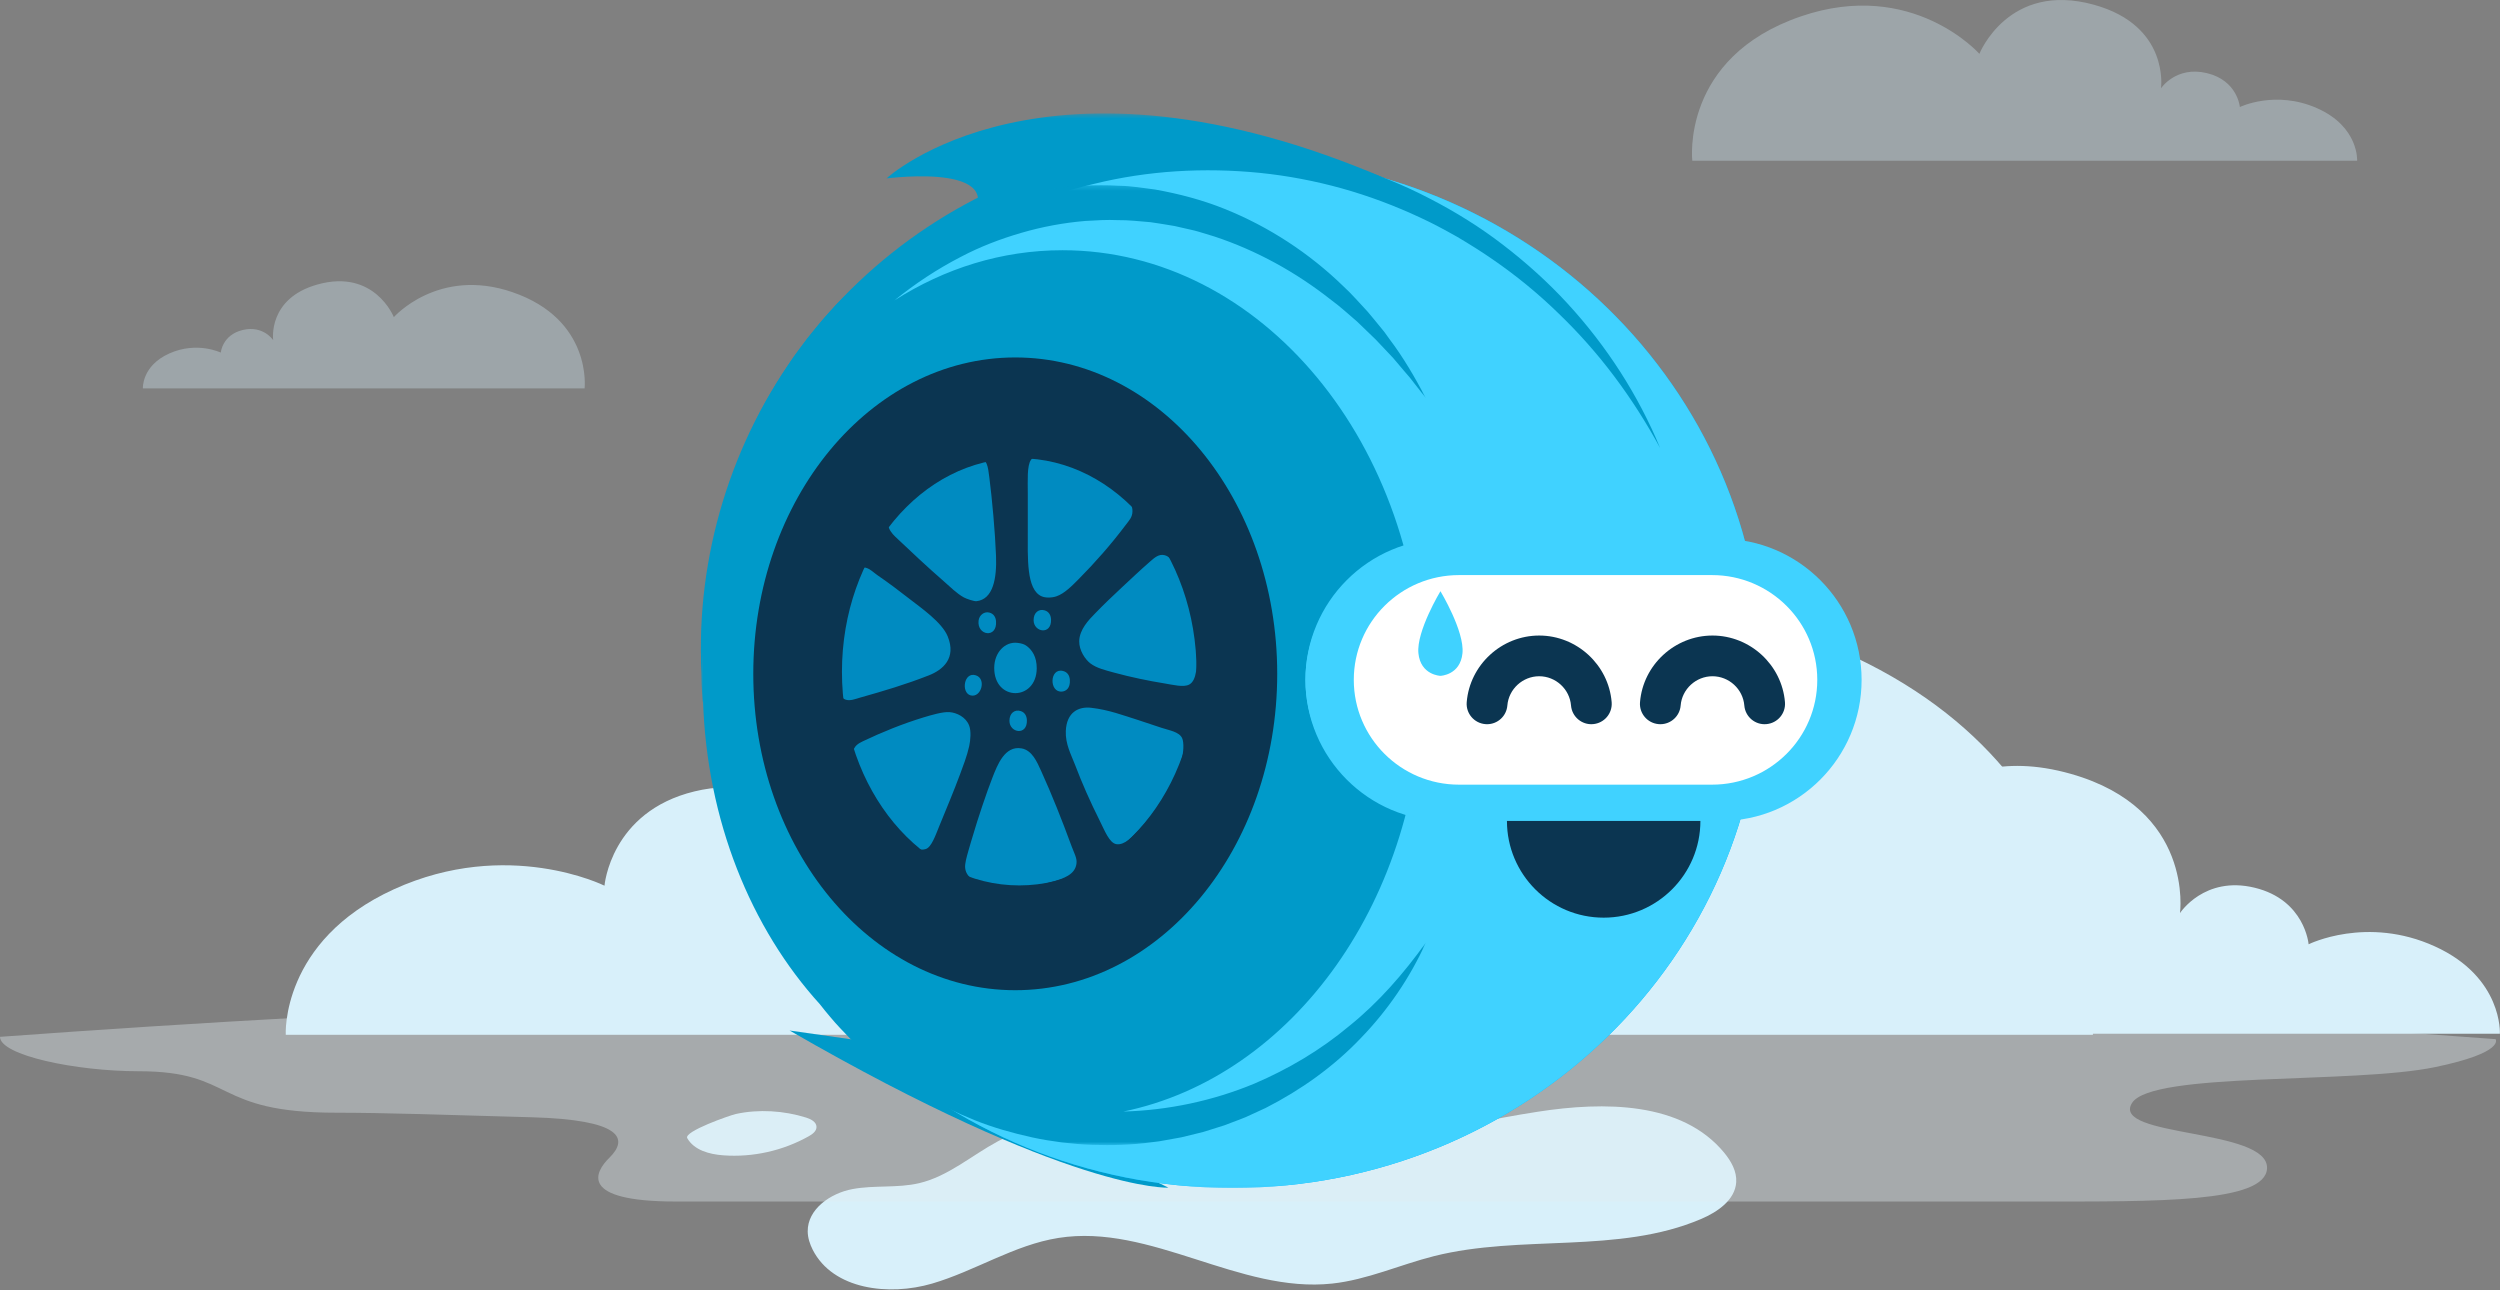 <?xml version="1.0" encoding="UTF-8"?>
<svg width="560px" height="289px" viewBox="0 0 560 289" version="1.1" xmlns="http://www.w3.org/2000/svg" xmlns:xlink="http://www.w3.org/1999/xlink">
    <rect x="0" y="0" width="560" height="289" fill="#808080" stroke="none"/>
    <!-- Generator: Sketch 61 (89581) - https://sketch.com -->
    <title>Image</title>
    <desc>Created with Sketch.</desc>
    <defs>
        <polygon id="path-1" points="0.03 0.41 112.472 0.41 112.472 31.924 0.03 31.924"></polygon>
        <polygon id="path-3" points="0.414 0.185 237.756 0.185 237.756 231.173 0.414 231.173"></polygon>
        <polygon id="path-5" points="0.414 0.185 237.756 0.185 237.756 231.173 0.414 231.173"></polygon>
        <polygon id="path-7" points="0 0.223 162.386 0.223 162.386 215.256 0 215.256"></polygon>
    </defs>
    <g id="Page-1" stroke="none" stroke-width="1" fill="none" fill-rule="evenodd">
        <g id="07---Info-Community" transform="translate(-396, -647)">
            <g id="Middle-content" transform="translate(313, 505)">
                <g id="Bhs-Ver" transform="translate(19, 142)">
                    <g id="Image" transform="translate(64, 0)">
                        <g id="Group-40" transform="translate(0, 25)">
                            <g id="Group" transform="translate(138.566, 190.755)" fill="#D8F0FA">
                                <path d="M84.936,39.91 C79.052,43.083 73.82,47.749 67.309,49.279 C62.434,50.419 57.286,49.676 52.367,50.604 C47.446,51.527 42.3,55.102 42.36,60.087 C42.377,61.524 42.838,62.925 43.489,64.205 C48.05,73.139 60.561,74.594 70.217,71.77 C79.869,68.944 88.593,63.114 98.529,61.54 C119.181,58.273 139.06,74.015 159.85,71.763 C167.684,70.916 174.996,67.552 182.633,65.623 C202.255,60.675 223.897,65.234 242.5,57.291 C246.188,55.717 250.105,53.029 250.348,49.039 C250.498,46.621 249.206,44.34 247.668,42.47 C238.197,30.955 220.69,30.981 205.926,33.269 C195.135,34.943 184.454,37.289 173.959,40.29 C167.694,42.085 161.297,44.135 154.798,43.592 C148.254,43.048 142.504,39.933 136.249,38.308 C130.587,36.839 126.228,37.855 120.719,37.585 C107.564,36.937 97.635,33.052 84.936,39.91" id="Fill-34"></path>
                                <path d="M15.379,39.194 C16.925,41.905 20.364,42.814 23.462,43.039 C30.075,43.524 36.823,42.015 42.611,38.756 C43.434,38.295 44.339,37.627 44.329,36.677 C44.319,35.566 43.091,34.926 42.037,34.593 C37.03,33.022 31.396,32.655 26.252,33.783 C24.975,34.062 14.527,37.704 15.379,39.194" id="Fill-36"></path>
                                <path d="M6.725,1.189 C5.309,-0.796 1.638,-0.145 0.558,2.025 C-0.526,4.191 0.641,6.932 2.665,8.352 C4.697,9.768 7.347,10.105 9.857,10.016 C13.475,9.892 17.059,8.987 20.264,7.383 C20.979,7.027 21.714,6.595 22.056,5.9 C23.073,3.826 20.021,2.129 17.651,1.786 C13.481,1.189 9.242,1.072 5.046,1.44" id="Fill-38"></path>
                            </g>
                            <path d="M559.006,207.767 C559.006,207.767 561.249,210.752 545.473,214.032 C526.959,217.882 481.962,214.981 477.562,222.089 C472.757,229.849 508.223,227.661 507.817,236.722 C507.471,244.425 483.35,244.143 456.162,244.143 L151.385,244.143 C129.365,244.143 133.35,237.428 136.467,234.372 C140.994,229.933 139.004,225.837 119.19,225.272 C99.958,224.723 85.872,224.25 75.376,224.25 C47.382,224.25 52.876,214.96 31.066,214.96 C16.966,214.96 0,211.388 0,207.25 C89.144,200.729 184.926,196.897 286.603,197.182 C382.973,197.452 473.986,201.389 559.006,207.767" id="Fill-7" fill="#E1EAF0" opacity="0.393"></path>
                            <path d="M402.55,116.943 C334.684,93.278 293.999,140.291 293.999,140.291 C293.999,140.291 276.398,94.971 224.17,109.773 C177.975,122.866 183.43,161.758 183.43,161.758 C183.43,161.758 174.377,147.719 155.563,152.275 C136.749,156.833 135.407,173.396 135.407,173.396 C135.407,173.396 113.712,162.595 88.263,174.185 C62.813,185.777 64.009,206.802 64.009,206.802 L468.802,206.802 C468.802,206.802 476.063,142.577 402.55,116.943" id="Fill-3" fill="#D8F0FA"></path>
                            <path d="M356.844,152.647 C397.564,138.448 421.975,166.656 421.975,166.656 C421.975,166.656 432.535,139.464 463.872,148.345 C491.589,156.201 488.316,179.536 488.316,179.536 C488.316,179.536 493.748,171.113 505.036,173.847 C516.324,176.581 517.13,186.519 517.13,186.519 C517.13,186.519 530.147,180.038 545.417,186.993 C560.686,193.947 559.969,206.562 559.969,206.562 L317.093,206.562 C317.093,206.562 312.737,168.028 356.844,152.647" id="Fill-5" fill="#D8F0FA"></path>
                            <g id="mascot" transform="translate(157, 0)">
                                <g id="Group-3" transform="translate(41.528, 0)">
                                    <mask id="mask-2" fill="white">
                                        <use xlink:href="#path-1"></use>
                                    </mask>
                                    <g id="Clip-2"></g>
                                    <path d="M112.121,15.112 C35.536,-17.888 0.03,14.973 0.03,14.973 C0.03,14.973 30.899,10.894 16.933,26.625 C2.97,42.358 119.665,18.362 112.121,15.112" id="Fill-1" fill="#009AC9" mask="url(#mask-2)"></path>
                                </g>
                                <path d="M104.722,241.038 C104.722,241.038 82.811,242.162 19.861,205.833 L38.678,208.529 L104.722,241.038 Z" id="Fill-4" fill="#009AC9"></path>
                                <g id="Group-8" transform="translate(0, 9.931)">
                                    <mask id="mask-4" fill="white">
                                        <use xlink:href="#path-3"></use>
                                    </mask>
                                    <g id="Clip-7"></g>
                                    <path d="M0.414,115.679 C0.414,179.464 53.546,231.174 119.085,231.174 C184.625,231.174 237.756,179.464 237.756,115.679 C237.756,51.894 184.625,0.185 119.085,0.185 C53.546,0.185 0.414,51.894 0.414,115.679" id="Fill-6" fill="#00B9FF" mask="url(#mask-4)"></path>
                                </g>
                                <g id="Group-11" transform="translate(0, 9.931)">
                                    <mask id="mask-6" fill="white">
                                        <use xlink:href="#path-5"></use>
                                    </mask>
                                    <g id="Clip-10"></g>
                                    <path d="M0.414,115.679 C0.414,179.464 53.546,231.174 119.085,231.174 C184.625,231.174 237.756,179.464 237.756,115.679 C237.756,51.894 184.625,0.185 119.085,0.185 C53.546,0.185 0.414,51.894 0.414,115.679" id="Fill-9" fill="#40D2FF" mask="url(#mask-6)"></path>
                                </g>
                                <path d="M214.861,75.34 C209.983,63.521 202.899,52.531 194.136,43.001 C189.757,38.227 184.915,33.87 179.753,29.903 C174.604,25.925 169.042,22.463 163.233,19.471 C151.642,13.402 138.855,9.635 125.829,7.982 C112.78,6.472 99.451,7.207 86.643,10.238 C60.993,16.275 37.833,31.799 22.39,52.816 C6.685,73.675 -1.157,99.973 0.138,125.486 C1.432,99.994 10.443,75.234 26.19,55.723 L27.656,53.893 C28.153,53.287 28.687,52.715 29.2,52.124 C30.245,50.96 31.231,49.749 32.347,48.652 C33.444,47.54 34.482,46.372 35.61,45.293 L39.003,42.066 C43.645,37.89 48.624,34.1 53.878,30.751 C59.127,27.399 64.618,24.425 70.34,21.966 C76.076,19.54 82.013,17.611 88.071,16.183 C100.156,13.204 112.782,12.483 125.184,13.722 C131.386,14.355 137.54,15.524 143.556,17.198 C149.571,18.878 155.442,21.082 161.117,23.732 C163.963,25.042 166.718,26.535 169.449,28.075 C172.144,29.679 174.814,31.331 177.391,33.125 C182.569,36.687 187.466,40.681 191.987,45.084 C196.541,49.453 200.757,54.196 204.566,59.272 C208.38,64.341 211.806,69.725 214.861,75.34" id="Fill-12" fill="#009AC9"></path>
                                <g id="Group-16" transform="translate(0, 16.25)">
                                    <mask id="mask-8" fill="white">
                                        <use xlink:href="#path-7"></use>
                                    </mask>
                                    <g id="Clip-15"></g>
                                    <path d="M0.413,116.118 C-1.304,95.528 2.316,74.167 11.341,54.996 C13.562,50.187 16.199,45.564 19.131,41.122 C19.885,40.025 20.577,38.885 21.383,37.823 L23.769,34.61 C25.452,32.54 27.115,30.444 28.945,28.487 L30.294,26.996 C30.754,26.511 31.239,26.049 31.712,25.574 C32.675,24.641 33.585,23.652 34.6,22.769 L37.598,20.077 L40.735,17.536 C45.004,14.25 49.561,11.316 54.366,8.819 C64.003,3.871 74.713,0.913 85.554,0.306 C88.267,0.228 90.978,0.148 93.684,0.355 C96.394,0.405 99.074,0.864 101.752,1.203 C107.072,2.159 112.315,3.532 117.303,5.539 C127.272,9.542 136.329,15.503 143.882,22.846 C145.827,24.622 147.537,26.636 149.329,28.539 C150.182,29.533 150.999,30.557 151.835,31.563 L153.071,33.079 L154.218,34.671 C157.374,38.826 159.977,43.352 162.386,47.91 C161.58,46.894 160.782,45.882 159.998,44.864 L158.815,43.343 L157.556,41.883 L155.071,38.948 L152.44,36.16 L151.126,34.773 L149.751,33.447 C148.832,32.566 147.937,31.671 147.012,30.804 C145.074,29.165 143.234,27.429 141.185,25.946 C133.277,19.698 124.41,14.83 115.051,11.733 L111.519,10.659 C110.341,10.301 109.123,10.091 107.934,9.797 L106.144,9.385 C105.541,9.264 104.934,9.187 104.329,9.083 C103.118,8.899 101.915,8.676 100.702,8.52 C98.262,8.327 95.838,8.03 93.389,8.059 C90.952,7.943 88.514,8.103 86.084,8.245 C81.228,8.654 76.426,9.549 71.758,10.913 C67.09,12.272 62.519,14.019 58.2,16.302 C52.941,19.012 47.965,22.298 43.339,26.052 C54.578,18.873 67.392,14.801 80.999,14.801 C125.503,14.801 161.583,58.303 161.583,111.964 C161.583,160.029 132.637,199.934 94.616,207.737 C104.635,207.459 114.634,205.354 123.982,201.479 C131.558,198.239 138.788,193.976 145.215,188.59 C151.764,183.319 157.369,176.894 162.386,169.904 C158.844,177.745 153.877,185.05 147.765,191.345 C141.706,197.707 134.403,202.909 126.485,206.943 L123.454,208.338 C122.948,208.568 122.444,208.809 121.935,209.03 L120.378,209.638 C119.34,210.038 118.301,210.443 117.251,210.825 L114.062,211.83 C113.527,211.993 112.998,212.172 112.461,212.325 L110.838,212.727 L107.579,213.519 L104.281,214.112 L102.628,214.407 L100.965,214.614 C96.531,215.219 92.035,215.356 87.556,215.193 C85.314,215.141 83.083,214.88 80.851,214.654 L77.523,214.159 C76.412,214.006 75.321,213.74 74.219,213.528 C69.838,212.567 65.508,211.345 61.344,209.678 C57.185,208.005 53.146,206.051 49.302,203.764 C45.471,201.454 41.83,198.846 38.429,195.968 C37.59,195.234 36.729,194.529 35.914,193.771 L33.497,191.465 C31.955,189.862 30.4,188.274 28.985,186.562 C28.187,185.632 27.417,184.678 26.663,183.712 C11.216,166.699 1.285,142.526 0.475,115.548 C0.456,115.739 0.435,115.928 0.413,116.118" id="Fill-14" fill="#009AC9" mask="url(#mask-8)"></path>
                                </g>
                                <path d="M11.736,125.939 C11.736,165.078 38.007,196.806 70.418,196.806 C102.826,196.806 129.097,165.078 129.097,125.939 C129.097,86.799 102.826,55.069 70.418,55.069 C38.007,55.069 11.736,86.799 11.736,125.939" id="Fill-17" fill="#0B3551"></path>
                                <path d="M31.597,125.487 C31.597,151.912 49.382,173.333 71.319,173.333 C93.257,173.333 111.042,151.912 111.042,125.487 C111.042,99.062 93.257,77.639 71.319,77.639 C49.382,77.639 31.597,99.062 31.597,125.487" id="Fill-19" fill="#008BC1"></path>
                                <path d="M34.043,143.484 C34.319,142.128 35.183,141.568 36.248,141.061 C40.632,138.967 45.229,137.119 49.776,135.727 C51.661,135.148 54.24,134.404 55.686,134.515 C57.288,134.641 59.357,135.589 60.098,137.546 C60.558,138.767 60.402,140.745 60.098,142.152 C59.616,144.35 58.671,146.767 58.092,148.332 C56.649,152.231 55.057,155.987 53.381,160.09 C52.553,162.118 51.639,164.781 50.377,165.18 C48.103,165.898 45.934,163.558 44.465,162.151 C40.993,158.831 38.75,155.572 36.348,151 C35.513,149.413 33.521,146.048 34.043,143.484 M59.896,165.666 C60.259,164.347 60.641,163.147 60.898,162.272 C62.027,158.411 63.981,152.56 65.307,149.181 C66.425,146.335 68.067,141.978 71.82,142.638 C74.186,143.05 75.28,145.638 76.229,147.727 C78.645,153.044 80.886,158.703 83.043,164.575 C83.634,166.18 84.251,167.162 84.144,168.332 C83.905,170.978 81.064,171.804 78.935,172.453 C76.414,173.219 73.673,173.604 71.419,173.665 C69.738,173.708 67.327,173.668 64.607,173.179 C62.381,172.783 59.462,172.062 59.196,169.422 C59.096,168.438 59.523,167.015 59.896,165.666 M93.063,164.089 C91.497,163.835 90.443,161.046 89.356,158.876 C87.182,154.531 85.416,150.549 83.743,146.15 C82.967,144.111 81.621,141.684 81.74,138.758 C81.911,134.553 84.569,133.204 87.453,133.547 C91.4,134.012 94.39,135.172 98.073,136.332 C99.585,136.811 101.339,137.411 103.185,138.03 C104.878,138.597 107.128,138.91 107.792,140.333 C108.269,141.352 108.091,143.665 107.692,145.059 C107.101,147.137 106.081,149.11 105.089,151 C103.105,154.778 100.933,157.934 98.073,160.937 C96.785,162.296 94.931,164.392 93.063,164.089 M109.396,128.332 C108.129,129.032 105.647,128.373 103.886,128.093 C100.361,127.528 96.227,126.672 92.563,125.667 C90.574,125.121 88.656,124.668 87.251,123.606 C86.086,122.724 84.714,120.689 84.745,118.637 C84.792,115.988 86.909,113.84 88.255,112.457 C90.286,110.36 92.235,108.496 94.366,106.516 C96.357,104.666 98.387,102.733 100.58,100.82 C101.64,99.892 102.595,99.034 103.886,99.366 C105.763,99.85 106.98,102.783 107.792,104.818 C109.577,109.291 110.645,114.788 111.001,120.577 C111.222,124.17 111.074,127.41 109.396,128.332 M96.673,89.547 C96.652,90.885 95.907,91.592 95.168,92.578 C91.896,96.937 88.229,101.088 84.645,104.699 C83.247,106.108 81.467,107.958 79.637,108.577 C78.572,108.938 77.193,108.952 76.329,108.577 C72.873,107.073 73.222,100.032 73.225,93.79 L73.225,85.547 C73.225,82.663 73.028,79.331 73.925,78.031 C74.834,76.719 76.846,76.776 78.133,76.942 C80.233,77.215 82.265,77.86 84.045,78.638 C87.562,80.18 90.607,82.226 93.464,84.7 C94.663,85.736 96.704,87.197 96.673,89.547 M74.528,113.908 C74.528,112.191 75.724,111.319 77.029,111.726 C77.99,112.03 78.401,112.844 78.434,113.79 C78.55,117.307 74.528,116.655 74.528,113.908 M80.94,129.907 C77.95,130.246 78.062,124.5 81.14,125.304 C82.144,125.565 82.573,126.354 82.644,127.241 C82.794,129.226 81.721,129.822 80.94,129.907 M71.62,134.273 C72.577,134.574 72.99,135.388 73.023,136.332 C73.142,139.851 69.114,139.199 69.114,136.455 C69.114,134.736 70.31,133.861 71.62,134.273 M73.023,119.728 C74.176,120.61 75.24,122.112 75.228,124.697 C75.187,132.084 65.666,132.191 65.708,124.576 C65.727,121.139 68.134,118.666 70.918,119 C71.867,119.116 72.47,119.306 73.023,119.728 M60.397,130.758 C58.24,130.161 58.892,125.392 61.598,126.274 C64.042,127.066 62.77,131.413 60.397,130.758 M62.201,114.032 C62.35,112.749 63.494,111.923 64.607,112.213 C65.609,112.476 66.038,113.266 66.109,114.153 C66.411,118.073 61.811,117.399 62.201,114.032 M64.607,81.911 C65.243,86.879 65.901,94.139 66.109,99.487 C66.306,104.548 65.473,109.286 61.697,109.668 C61.237,109.715 59.545,109.177 58.895,108.819 C57.285,107.937 55.793,106.405 54.383,105.183 C50.695,101.979 47.023,98.512 43.563,95.244 C42.768,94.495 42.032,93.503 41.959,92.578 C41.776,90.242 43.765,88.018 44.966,86.761 C48.782,82.76 52.332,80.395 57.492,78.275 C59.032,77.642 60.425,76.904 62.099,77.308 C64.163,77.803 64.296,79.508 64.607,81.911 M36.849,102.152 C37.948,102.413 38.631,103.217 39.554,103.85 C42.125,105.613 44.427,107.351 46.769,109.182 C49.221,111.1 53.996,114.373 55.285,117.544 C57.281,122.453 54.188,125.048 51.079,126.274 C45.822,128.342 40.966,129.765 35.748,131.242 C34.577,131.577 33.457,132.056 32.439,131.728 C28.972,130.609 29.855,119.719 30.434,115.73 C30.792,113.287 31.49,110.19 32.138,107.97 C32.833,105.594 33.842,101.441 36.849,102.152 M30.533,145.908 C33.88,155.191 38.624,162.372 44.766,167.727 C50.961,173.125 58.726,177.199 68.912,177.787 C80.988,178.482 90.552,173.063 97.373,166.513 C98.396,165.531 99.474,164.653 100.378,163.603 C102.174,161.525 103.902,159.073 105.39,156.576 C109.769,149.219 113.229,140.003 113.704,127.607 C114.024,119.316 112.638,111.527 110.5,105.425 C108.257,99.027 105.666,94.229 101.982,89.547 C98.522,85.15 94.544,81.335 89.558,78.396 C84.647,75.505 78.838,73.577 72.021,73.186 C58.315,72.394 47.408,79.454 40.556,87.607 C38.669,89.856 36.927,92.023 35.446,94.518 C31.044,101.927 27.602,111.596 27.128,123.729 C26.798,132.186 28.348,139.835 30.533,145.908" id="Fill-21" fill="#0B3551"></path>
                                <path d="M180.556,158.89 C180.556,170.856 190.257,180.556 202.223,180.556 C214.189,180.556 223.889,170.856 223.889,158.89 C223.889,146.922 214.189,137.222 202.223,137.222 C190.257,137.222 180.556,146.922 180.556,158.89" id="Fill-23" fill="#0B3551"></path>
                                <path d="M227.211,157.083 C243.798,157.083 257.292,143.72 257.292,127.29 C257.292,110.866 243.798,97.5 227.211,97.5 L165.498,97.5 C148.91,97.5 135.417,110.866 135.417,127.29 C135.417,143.72 148.91,157.083 165.498,157.083 L227.211,157.083 Z" id="Fill-25" fill="#40D2FF"></path>
                                <path d="M166.941,95.694 C149.557,95.694 135.417,109.87 135.417,127.29 C135.417,144.714 149.557,158.889 166.941,158.889 L228.476,158.889 C245.859,158.889 260,144.714 260,127.29 C260,109.87 245.859,95.694 228.476,95.694 L166.941,95.694 Z M166.941,98.765 L228.476,98.765 C244.194,98.765 256.939,111.536 256.939,127.29 C256.939,143.047 244.194,155.821 228.476,155.821 L166.941,155.821 C151.22,155.821 138.478,143.047 138.478,127.29 C138.478,111.536 151.22,98.765 166.941,98.765 L166.941,98.765 Z" id="Fill-27" fill="#40D2FF"></path>
                                <path d="M169.824,150.764 L226.495,150.764 C239.514,150.764 250.069,140.254 250.069,127.29 C250.069,114.327 239.514,103.819 226.495,103.819 L169.824,103.819 C156.803,103.819 146.25,114.327 146.25,127.29 C146.25,140.254 156.803,150.764 169.824,150.764" id="Fill-29" fill="#FFFFFF"></path>
                                <path d="M214.919,137.222 C217.274,137.222 219.272,135.417 219.467,133.032 C219.764,129.359 222.898,126.479 226.596,126.479 C230.294,126.479 233.428,129.359 233.728,133.032 C233.93,135.541 236.139,137.419 238.65,137.206 C241.165,137.002 243.036,134.802 242.832,132.292 C242.147,123.918 235.015,117.361 226.596,117.361 C218.177,117.361 211.045,123.918 210.362,132.294 C210.158,134.804 212.03,137.002 214.544,137.206 C214.671,137.217 214.795,137.222 214.919,137.222" id="Fill-31" fill="#0B3551"></path>
                                <path d="M176.102,137.222 C178.457,137.222 180.452,135.417 180.647,133.032 C180.947,129.359 184.081,126.479 187.779,126.479 C191.477,126.479 194.608,129.359 194.908,133.032 C195.112,135.541 197.329,137.419 199.831,137.206 C202.345,137.002 204.217,134.802 204.013,132.292 C203.33,123.918 196.198,117.361 187.779,117.361 C179.36,117.361 172.228,123.918 171.543,132.292 C171.339,134.802 173.213,137.002 175.725,137.206 C175.853,137.217 175.975,137.222 176.102,137.222" id="Fill-33" fill="#0B3551"></path>
                                <path d="M165.66,107.431 C165.66,107.431 171.072,116.388 170.595,121.314 C170.114,126.24 165.66,126.389 165.66,126.389 C165.66,126.389 161.203,126.24 160.724,121.314 C160.246,116.388 165.66,107.431 165.66,107.431" id="Fill-35" fill="#40D2FF"></path>
                            </g>
                        </g>
                        <path d="M114.757,65.434 C98.167,59.754 88.222,71.038 88.222,71.038 C88.222,71.038 83.92,60.161 71.153,63.713 C59.86,66.856 61.194,76.19 61.194,76.19 C61.194,76.19 58.981,72.82 54.382,73.914 C49.783,75.007 49.455,78.983 49.455,78.983 C49.455,78.983 44.152,76.39 37.931,79.172 C31.71,81.954 32.002,87 32.002,87 L130.952,87 C130.952,87 132.727,71.586 114.757,65.434" id="Fill-3" fill="#D8F0FA" opacity="0.332"></path>
                        <path d="M503.553,3.651 C478.585,-4.869 463.617,12.056 463.617,12.056 C463.617,12.056 457.142,-4.259 437.927,1.07 C420.931,5.783 422.938,19.784 422.938,19.784 C422.938,19.784 419.608,14.73 412.686,16.371 C405.765,18.011 405.271,23.974 405.271,23.974 C405.271,23.974 397.289,20.086 387.926,24.258 C378.563,28.431 379.003,36 379.003,36 L527.927,36 C527.927,36 530.598,12.879 503.553,3.651" id="Fill-3" fill="#D8F0FA" opacity="0.332" transform="translate(453.5, 18) scale(-1, 1) translate(-453.5, -18) "></path>
                    </g>
                </g>
            </g>
        </g>
    </g>
</svg>